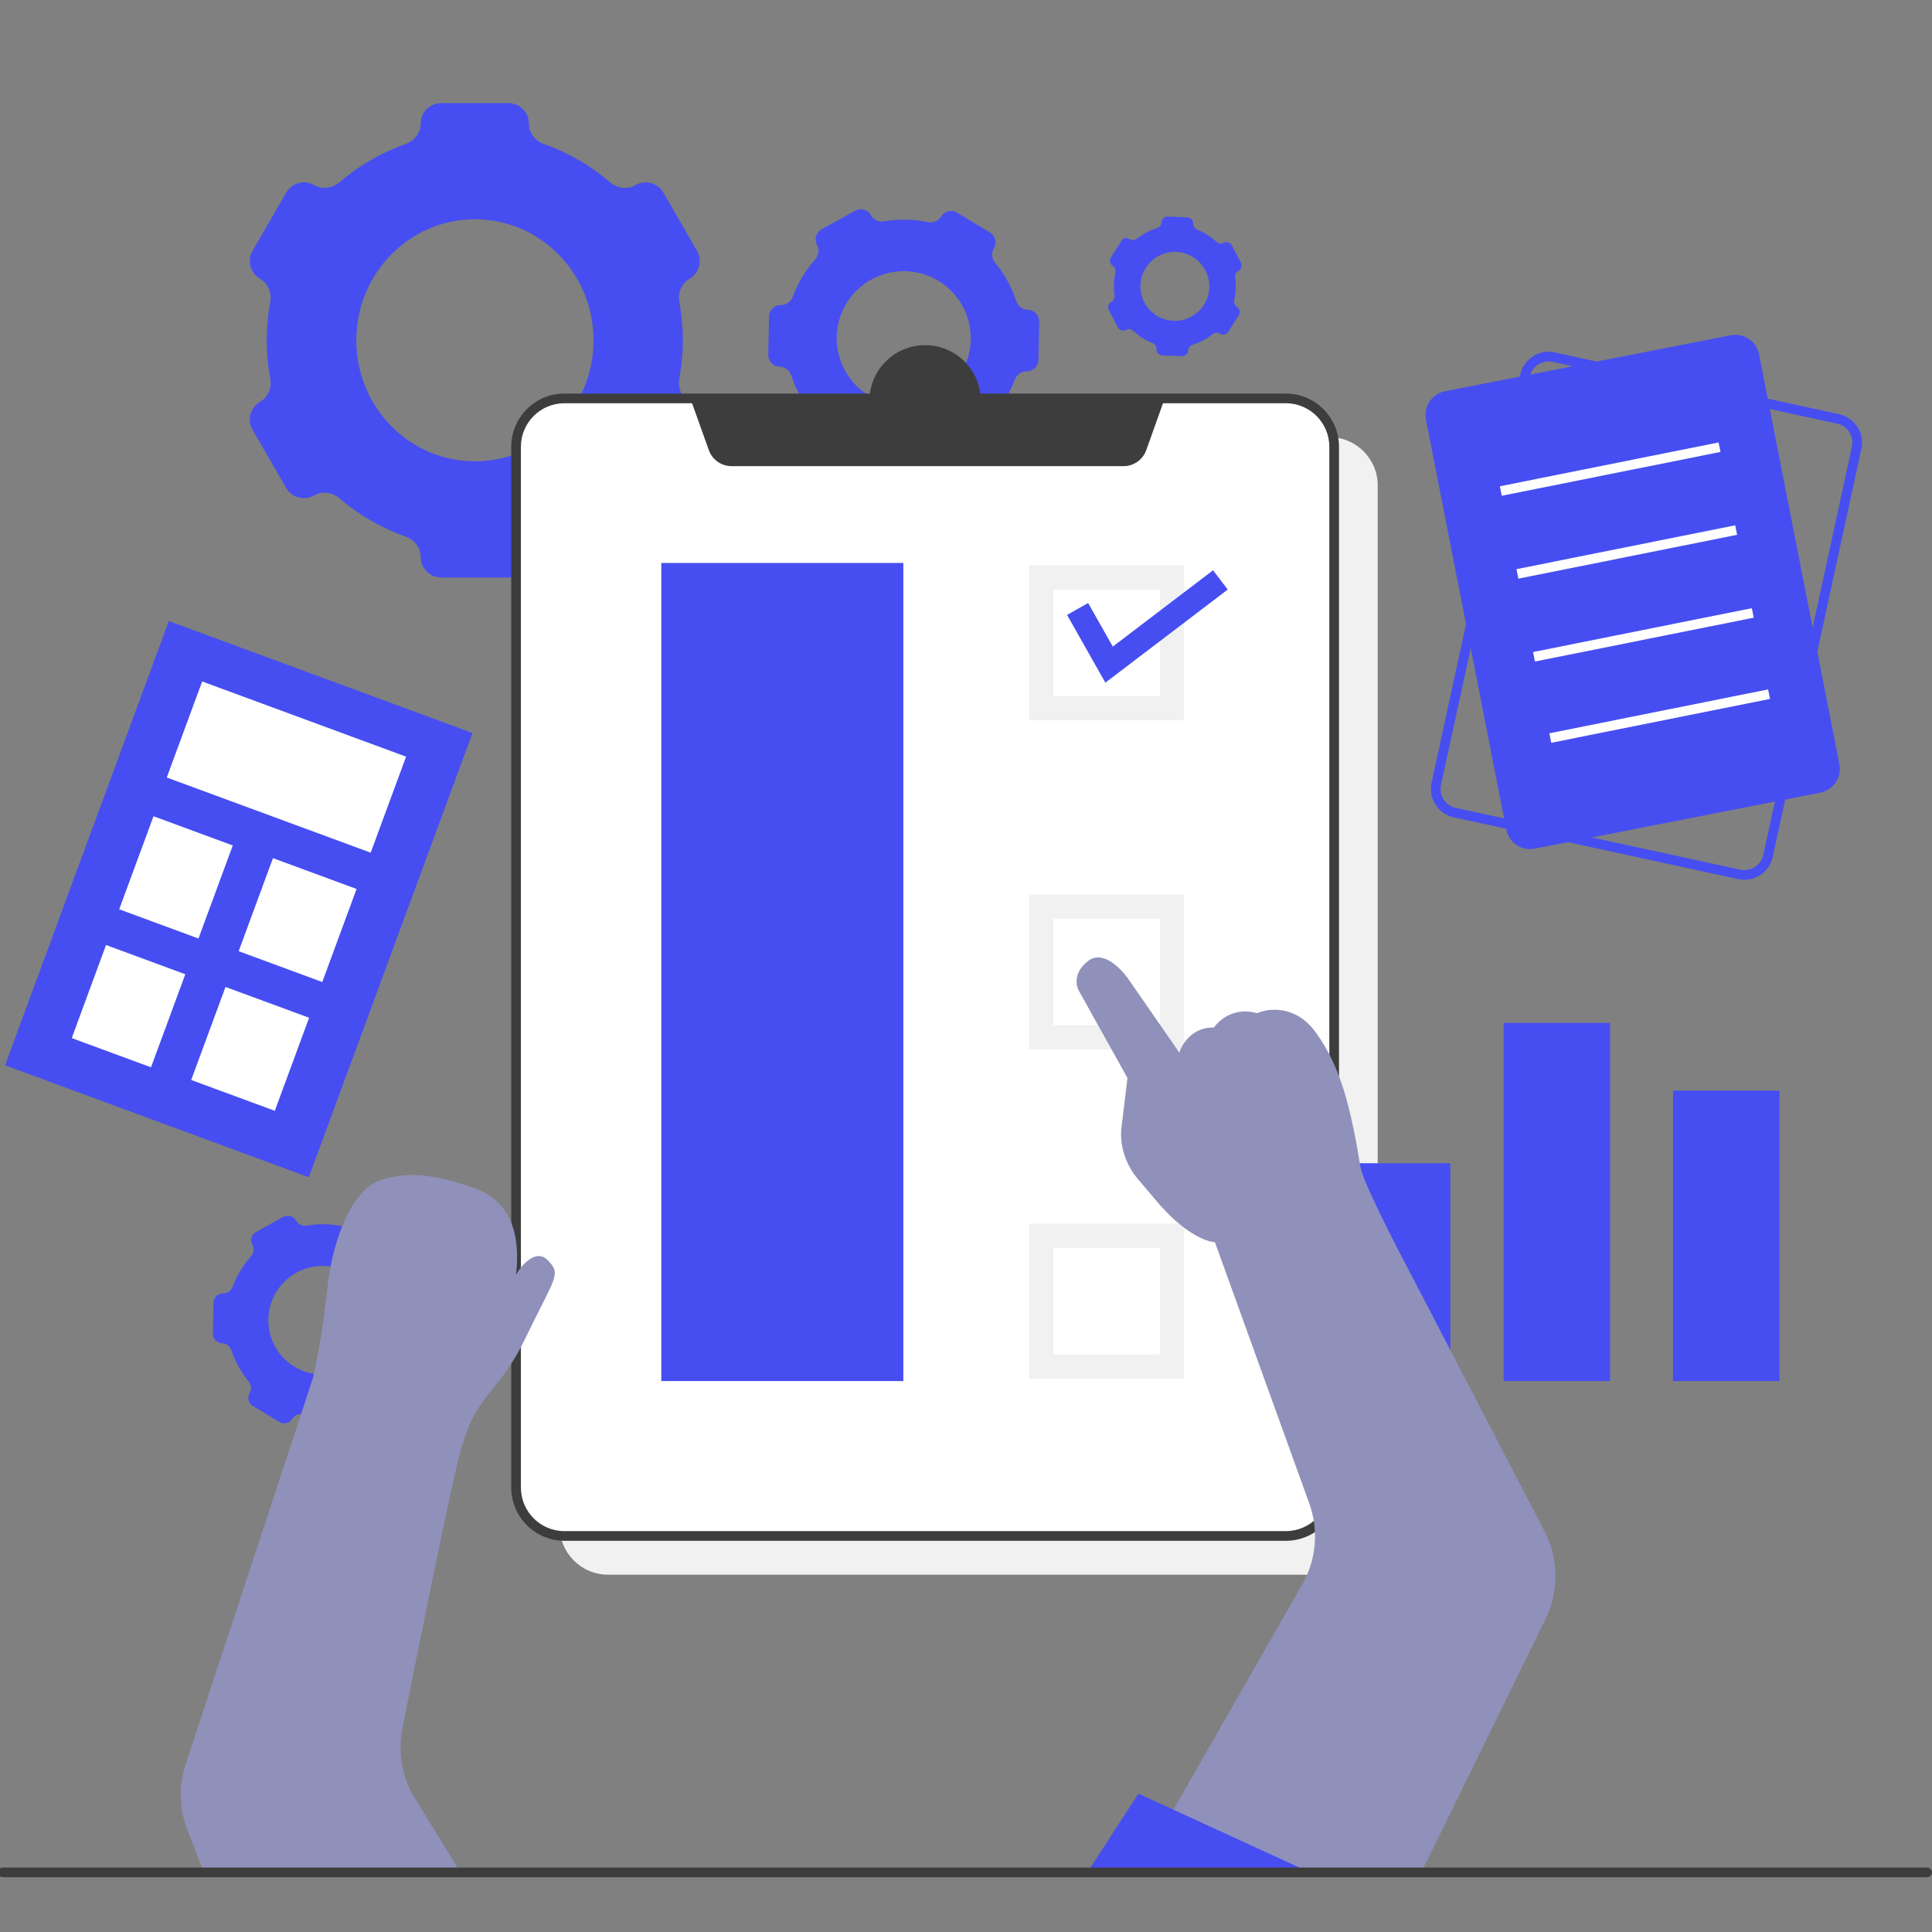 <svg xmlns="http://www.w3.org/2000/svg" fill="none" viewBox="0 0 3000 3000" id="BusinessTasklist"><rect x="0" y="0" width="3000" height="3000" fill="#808080" stroke="none"/><g clip-path="url(#clip0_101_35809)" fill="#000000" class="color000000 svgShape"><path fill="#f1f1f1" d="M869.01 753.915C869.01 712.402 902.663 678.748 944.177 678.748H2064.17C2105.68 678.748 2139.34 712.402 2139.34 753.915V2370.01C2139.34 2411.52 2105.68 2445.18 2064.17 2445.18H944.177C902.663 2445.18 869.01 2411.52 869.01 2370.01V753.915Z" class="colorf1f1f1 svgShape"></path><path fill="#464ef1" fill-rule="evenodd" d="M653.256 191.935C653.256 174.35 667.512 160.094 685.097 160.094H789.42C807.006 160.094 821.261 174.35 821.261 191.935 821.261 206.341 830.995 218.796 844.583 223.58 882.66 236.985 917.47 257.324 947.497 283.079 958.444 292.469 974.116 294.666 986.607 287.455 1001.86 278.646 1021.37 283.873 1030.18 299.13L1082.3 389.411C1091.1 404.649 1085.88 424.134 1070.64 432.932 1058.17 440.131 1052.25 454.774 1054.88 468.929 1058.47 488.21 1060.35 508.093 1060.35 528.414 1060.35 548.734 1058.47 568.617 1054.88 587.898 1052.25 602.053 1058.17 616.696 1070.64 623.895 1085.88 632.693 1091.1 652.178 1082.3 667.416L1030.18 757.697C1021.37 772.954 1001.86 778.181 986.607 769.373 974.116 762.161 958.444 764.358 947.497 773.748 917.47 799.503 882.66 819.842 844.583 833.247 830.995 838.031 821.261 850.486 821.261 864.892 821.261 882.477 807.006 896.733 789.42 896.733H685.097C667.512 896.733 653.256 882.477 653.256 864.892 653.256 850.486 643.523 838.031 629.935 833.247 591.858 819.842 557.048 799.503 527.02 773.748 516.073 764.358 500.401 762.161 487.911 769.373 472.654 778.181 453.146 772.954 444.337 757.697L392.213 667.416C383.416 652.178 388.637 632.693 403.875 623.895 416.344 616.696 422.27 602.053 419.636 587.898 416.048 568.617 414.172 548.734 414.172 528.414 414.172 508.093 416.048 488.21 419.636 468.929 422.27 454.774 416.344 440.132 403.875 432.932 388.637 424.135 383.416 404.65 392.213 389.411L444.337 299.13C453.146 283.874 472.654 278.646 487.911 287.455 500.401 294.666 516.073 292.469 527.02 283.079 557.047 257.324 591.857 236.985 629.935 223.58 643.523 218.796 653.256 206.341 653.256 191.935zM921.627 528.413C921.627 632.198 839.176 716.332 737.467 716.332 635.759 716.332 553.308 632.198 553.308 528.413 553.308 424.629 635.759 340.495 737.467 340.495 839.176 340.495 921.627 424.629 921.627 528.413zM1461.29 336.341C1466.46 327.762 1477.61 325 1486.19 330.172L1537.08 360.853C1545.66 366.025 1548.42 377.172 1543.25 385.751 1539.02 392.778 1540.1 401.717 1545.32 408.047 1559.96 425.785 1570.96 445.945 1578.03 467.34 1580.61 475.141 1587.61 480.821 1595.82 480.977 1605.86 481.167 1613.84 489.454 1613.65 499.488L1612.52 558.86C1612.33 568.881 1604.06 576.852 1594.04 576.662 1585.83 576.507 1578.64 581.907 1575.76 589.588 1571.84 600.049 1566.91 610.3 1560.93 620.214 1554.95 630.127 1548.19 639.275 1540.77 647.626 1535.32 653.757 1533.91 662.643 1537.87 669.822 1542.72 678.596 1539.54 689.637 1530.76 694.483L1478.78 723.197C1470 728.049 1458.94 724.862 1454.09 716.078 1450.12 708.886 1441.83 705.349 1433.73 706.71 1411.5 710.444 1388.54 710.128 1366.02 705.47 1357.99 703.807 1349.57 707.021 1345.34 714.048 1340.17 722.627 1329.02 725.389 1320.44 720.217L1269.55 689.536C1260.97 684.364 1258.21 673.217 1263.38 664.638 1267.61 657.611 1266.53 648.672 1261.31 642.342 1246.67 624.604 1235.67 604.444 1228.6 583.049 1226.02 575.248 1219.02 569.568 1210.81 569.412 1200.77 569.222 1192.79 560.935 1192.98 550.901L1194.11 491.529C1194.3 481.508 1202.57 473.537 1212.59 473.727 1220.8 473.882 1227.99 468.482 1230.87 460.801 1234.79 450.34 1239.72 440.089 1245.7 430.175 1251.68 420.262 1258.44 411.114 1265.86 402.763 1271.31 396.633 1272.72 387.747 1268.76 380.567 1263.91 371.794 1267.09 360.753 1275.87 355.906L1327.85 327.193C1336.63 322.34 1347.69 325.528 1352.54 334.312 1356.51 341.503 1364.8 345.041 1372.9 343.679 1395.13 339.945 1418.09 340.261 1440.61 344.92 1448.64 346.582 1457.06 343.368 1461.29 336.341zM1492.45 578.93C1462.77 628.158 1398.81 644.007 1349.58 614.33 1300.35 584.653 1284.5 520.687 1314.18 471.459 1343.86 422.231 1407.82 406.382 1457.05 436.059 1506.28 465.737 1522.13 529.702 1492.45 578.93zM1900.13 377.068C1904.69 374.674 1910.33 376.429 1912.72 380.99L1926.93 408.043C1929.32 412.604 1927.57 418.242 1923.01 420.637 1919.27 422.598 1917.37 426.818 1917.98 430.993 1919.69 442.693 1919.15 454.49 1916.56 465.784 1915.62 469.902 1917.18 474.265 1920.75 476.522 1925.11 479.279 1926.42 485.05 1923.66 489.412L1907.34 515.223C1904.59 519.579 1898.83 520.879 1894.47 518.125 1890.9 515.872 1886.3 516.329 1882.99 518.94 1878.48 522.496 1873.58 525.69 1868.31 528.457 1863.04 531.224 1857.63 533.445 1852.14 535.14 1848.11 536.385 1845.12 539.915 1844.95 544.129 1844.74 549.279 1840.4 553.286 1835.25 553.08L1804.74 551.857C1799.58 551.65 1795.57 547.303 1795.78 542.147 1795.95 537.926 1793.24 534.161 1789.32 532.601 1778.55 528.321 1768.54 522.064 1759.87 514.015 1756.78 511.142 1752.23 510.314 1748.49 512.276 1743.93 514.671 1738.29 512.915 1735.9 508.355L1721.69 481.301C1719.3 476.74 1721.05 471.102 1725.61 468.708 1729.35 466.746 1731.25 462.526 1730.64 458.351 1728.94 446.651 1729.47 434.854 1732.06 423.56 1733 419.442 1731.44 415.079 1727.87 412.822 1723.51 410.065 1722.21 404.294 1724.96 399.932L1741.28 374.121C1744.03 369.765 1749.8 368.465 1754.15 371.219 1757.72 373.472 1762.32 373.015 1765.63 370.404 1770.14 366.848 1775.04 363.654 1780.31 360.887 1785.58 358.12 1791 355.899 1796.48 354.204 1800.51 352.959 1803.5 349.429 1803.67 345.215 1803.88 340.065 1808.22 336.058 1813.37 336.264L1843.88 337.487C1849.04 337.694 1853.05 342.041 1852.84 347.197 1852.67 351.418 1855.38 355.183 1859.3 356.744 1870.07 361.023 1880.09 367.281 1888.75 375.33 1891.84 378.202 1896.39 379.03 1900.13 377.068zM1849.19 492.055C1823.02 505.796 1790.67 495.721 1776.93 469.553 1763.19 443.384 1773.26 411.031 1799.43 397.29 1825.6 383.549 1857.95 393.623 1871.69 419.791 1885.43 445.96 1875.36 478.313 1849.19 492.055zM547.952 1897.08C552.142 1890.13 561.172 1887.9 568.122 1892.09L609.349 1916.94C616.299 1921.13 618.537 1930.16 614.347 1937.11 610.915 1942.8 611.794 1950.04 616.024 1955.17 627.878 1969.54 636.79 1985.87 642.52 2003.2 644.609 2009.52 650.279 2014.12 656.934 2014.25 665.062 2014.4 671.526 2021.12 671.372 2029.25L670.462 2077.34C670.309 2085.46 663.603 2091.92 655.485 2091.76 648.842 2091.64 643.012 2096.01 640.68 2102.23 637.505 2110.71 633.509 2119.01 628.668 2127.04 623.827 2135.07 618.348 2142.48 612.337 2149.25 607.923 2154.22 606.777 2161.41 609.989 2167.23 613.915 2174.34 611.337 2183.28 604.229 2187.21L562.121 2210.47C555.005 2214.4 546.05 2211.82 542.12 2204.7 538.902 2198.88 532.185 2196.01 525.622 2197.11 507.619 2200.14 489.017 2199.88 470.775 2196.11 464.265 2194.76 457.451 2197.36 454.019 2203.06 449.83 2210.01 440.8 2212.24 433.85 2208.05L392.622 2183.2C385.673 2179.01 383.435 2169.98 387.625 2163.03 391.057 2157.34 390.177 2150.1 385.947 2144.97 374.093 2130.6 365.182 2114.27 359.451 2096.94 357.362 2090.62 351.692 2086.02 345.038 2085.89 336.91 2085.74 330.446 2079.02 330.6 2070.89L331.509 2022.8C331.663 2014.68 338.369 2008.22 346.487 2008.38 353.13 2008.5 358.96 2004.13 361.291 1997.91 364.467 1989.43 368.462 1981.13 373.304 1973.1 378.145 1965.07 383.623 1957.66 389.635 1950.89 394.048 1945.92 395.195 1938.73 391.982 1932.91 388.056 1925.8 390.635 1916.86 397.742 1912.93L439.85 1889.67C446.966 1885.74 455.921 1888.32 459.852 1895.44 463.07 1901.26 469.787 1904.13 476.35 1903.03 494.353 1900 512.955 1900.26 531.197 1904.03 537.706 1905.38 544.52 1902.78 547.952 1897.08zM573.193 2093.6C549.152 2133.48 497.334 2146.32 457.456 2122.28 417.577 2098.24 404.738 2046.42 428.779 2006.54 452.82 1966.66 504.637 1953.82 544.516 1977.86 584.395 2001.9 597.234 2053.72 573.193 2093.6z" clip-rule="evenodd" class="colorf15846 svgShape"></path><path fill="#ffffff" d="M801.359 693.781C801.359 652.268 835.013 618.614 876.527 618.614H1996.52C2038.03 618.614 2071.69 652.268 2071.69 693.781V2309.88C2071.69 2351.39 2038.03 2385.04 1996.52 2385.04H876.527C835.013 2385.04 801.359 2351.39 801.359 2309.88V693.781Z" class="colorffffff svgShape"></path><path fill="#3d3d3e" fill-rule="evenodd" d="M793.843 693.782C793.843 648.116 830.862 611.098 876.527 611.098H1996.52C2042.18 611.098 2079.2 648.117 2079.2 693.782V2309.88C2079.2 2355.54 2042.18 2392.56 1996.52 2392.56H876.527C830.862 2392.56 793.843 2355.54 793.843 2309.88V693.782ZM876.527 626.131C839.164 626.131 808.876 656.419 808.876 693.782V2309.88C808.876 2347.24 839.164 2377.53 876.527 2377.53H1996.52C2033.88 2377.53 2064.17 2347.24 2064.17 2309.88V693.782C2064.17 656.419 2033.88 626.131 1996.52 626.131H876.527Z" clip-rule="evenodd" class="color3e3d3d svgShape"></path><path fill="#3d3d3e" d="M1071.96 618.614H1808.6L1779.92 698.905C1774.58 713.863 1760.41 723.848 1744.53 723.848H1136.03C1120.15 723.848 1105.98 713.863 1100.64 698.905L1071.96 618.614Z" class="color3e3d3d svgShape"></path><path fill="#f1f1f1" fill-rule="evenodd" d="M1598.13 877.941H1838.67V1118.48H1598.13V877.941ZM1635.72 915.525V1080.89H1801.08V915.525H1635.72Z" clip-rule="evenodd" class="colorf1f1f1 svgShape"></path><path fill="#464ef1" d="M1026.86 874.183H1402.7V2144.51H1026.86V874.183Z" class="colorf15846 svgShape"></path><path fill="#f1f1f1" fill-rule="evenodd" d="M1598.13 1389.08H1838.67V1629.61H1598.13V1389.08zM1635.72 1426.66V1592.03H1801.08V1426.66H1635.72zM1598.13 1900.21H1838.67V2140.75H1598.13V1900.21zM1635.72 1937.8V2103.17H1801.08V1937.8H1635.72z" clip-rule="evenodd" class="colorf1f1f1 svgShape"></path><path fill="#464ef1" fill-rule="evenodd" d="M2360.58 581.741C2365.87 557.4 2389.88 541.954 2414.22 547.24L2855.87 643.165C2880.21 648.451 2895.66 672.469 2890.37 696.81L2752.71 1330.61C2747.43 1354.95 2723.41 1370.4 2699.07 1365.11L2257.42 1269.19C2233.08 1263.9 2217.63 1239.88 2222.92 1215.54L2360.58 581.741ZM2411.03 561.931C2394.81 558.407 2378.79 568.704 2375.27 584.931L2237.61 1218.74C2234.09 1234.96 2244.38 1250.97 2260.61 1254.5L2702.26 1350.42C2718.49 1353.95 2734.5 1343.65 2738.02 1327.42L2875.68 693.619C2879.21 677.392 2868.91 661.38 2852.68 657.855L2411.03 561.931Z" clip-rule="evenodd" class="colorf15846 svgShape"></path><path fill="#464ef1" d="M262.083 964.383L733.707 1138.19L479.487 1828.03L7.863 1654.22L262.083 964.383Z" class="colorf15846 svgShape"></path><path fill="#ffffff" d="M313.927 1058.18L630.568 1174.92 575.594 1324.03 258.953 1207.29 313.927 1058.18zM423.867 1332.53L553.688 1380.39 500.422 1524.87 370.601 1477.01 423.867 1332.53zM350.168 1532.52L479.989 1580.38 426.723 1724.86 296.902 1677 350.168 1532.52zM238.368 1267.45L361.443 1312.83 308.177 1457.31 185.102 1411.93 238.368 1267.45zM164.669 1467.44L287.744 1512.82 234.478 1657.3 111.403 1611.92 164.669 1467.44z" class="colorffffff svgShape"></path><path fill="#464ef1" d="M2086.72 1806.26H2252.09V2144.51H2086.72V1806.26zM2334.77 1588.27H2500.14V2144.51H2334.77V1588.27zM2597.86 1693.5H2763.22V2144.51H2597.86V1693.5z" class="colorf15846 svgShape"></path><path fill="#3d3d3e" d="M1522.96 622.372C1522.96 670.113 1484.26 708.815 1436.52 708.815C1388.78 708.815 1350.08 670.113 1350.08 622.372C1350.08 574.632 1388.78 535.93 1436.52 535.93C1484.26 535.93 1522.96 574.632 1522.96 622.372Z" class="color3e3d3d svgShape"></path><path fill="#8f91ba" d="M485.658 2140.75L288.274 2739.83C277.384 2772.88 278.298 2808.69 290.861 2841.14L316.531 2907.46H714.917L644.111 2792.07C624.388 2759.93 617.439 2721.61 624.759 2684.62 651.191 2551.05 693.008 2343.73 711.159 2268.53 737.468 2159.54 771.293 2170.82 816.393 2076.86 861.494 1982.9 872.769 1979.14 850.218 1956.59 832.178 1938.55 810.129 1964.11 801.36 1979.14 808.876 1911.49 790.085 1862.63 733.709 1843.84 677.334 1825.05 635.992 1817.53 590.892 1832.56 545.791 1847.6 515.724 1926.52 508.208 2001.69 502.194 2061.82 490.669 2119.45 485.658 2140.75zM2022.13 2460.22L1797.4 2853.1 1921.35 2907.46 2206.99 2907.46 2400.07 2513.62C2421.09 2470.76 2420.5 2420.46 2398.48 2378.11L2187.8 1972.81C2164.16 1928.31 2116.01 1833.9 2112.57 1812.29 2097.28 1719.58 2082.12 1657.17 2043.21 1603.25 2012.08 1560.11 1969.56 1565.32 1952.19 1573.31 1917.09 1563.01 1892.87 1583.81 1885.15 1595.49 1851.95 1594.5 1835.37 1621.02 1831.23 1634.4L1753.86 1522.83C1742.14 1505 1712.83 1473.95 1689.41 1492.32 1665.99 1510.68 1670.76 1531.7 1676.08 1539.92L1750.74 1673.88 1741.42 1750.89C1738 1779.15 1748.6 1809.66 1767.22 1831.19 1774.96 1840.15 1784.39 1851.23 1795.78 1864.83 1838.13 1915.38 1873.89 1928.54 1886.48 1928.8L2033.03 2334.5C2048.01 2375.98 2044.03 2421.94 2022.13 2460.22z" class="colorefcb96 svgShape"></path><path fill="#464ef1" d="M1767.76 2785.16L1688.33 2907.46L1819.88 2907.46L2034.1 2907.46L1767.76 2785.16Z" class="colorf15846 svgShape"></path><path fill="#464ef1" fill-rule="evenodd" d="M1906.42 915.446L1716.4 1060.03L1656.94 954.838L1689.66 936.344L1727.92 1004.04L1883.66 885.536L1906.42 915.446Z" clip-rule="evenodd" class="colorf15846 svgShape"></path><path fill="#464ef1" d="M2214.21 651.645C2210.22 631.276 2223.5 611.527 2243.87 607.535L2687.38 520.609C2707.75 516.617 2727.49 529.893 2731.49 550.262L2856.23 1186.73C2860.22 1207.1 2846.95 1226.85 2826.58 1230.84L2383.07 1317.77C2362.7 1321.76 2342.95 1308.49 2338.96 1288.12L2214.21 651.645Z" class="colorf15846 svgShape"></path><path fill="#ffffff" fill-rule="evenodd" d="M2671.56 701.753L2331.91 769.853L2328.96 755.113L2668.6 687.013L2671.56 701.753ZM2697.36 830.435L2357.71 898.536L2354.76 883.796L2694.4 815.695L2697.36 830.435ZM2723.16 959.118L2383.52 1027.22L2380.56 1012.48L2720.2 944.378L2723.16 959.118ZM2748.45 1085.28L2408.81 1153.38L2405.86 1138.64L2745.5 1070.54L2748.45 1085.28Z" clip-rule="evenodd" class="colorffffff svgShape"></path><path fill="#3d3d3e" fill-rule="evenodd" d="M-2.93 2907.46C-2.93 2903.3 0.436 2899.94 4.587 2899.94H2992.48C2996.63 2899.94 3000 2903.3 3000 2907.46C3000 2911.61 2996.63 2914.97 2992.48 2914.97H4.587C0.436 2914.97 -2.93 2911.61 -2.93 2907.46Z" clip-rule="evenodd" class="color3e3d3d svgShape"></path></g><defs><clipPath id="clip0_101_35809"><rect width="3000" height="3000" fill="#ffffff" class="colorffffff svgShape"></rect></clipPath></defs></svg>